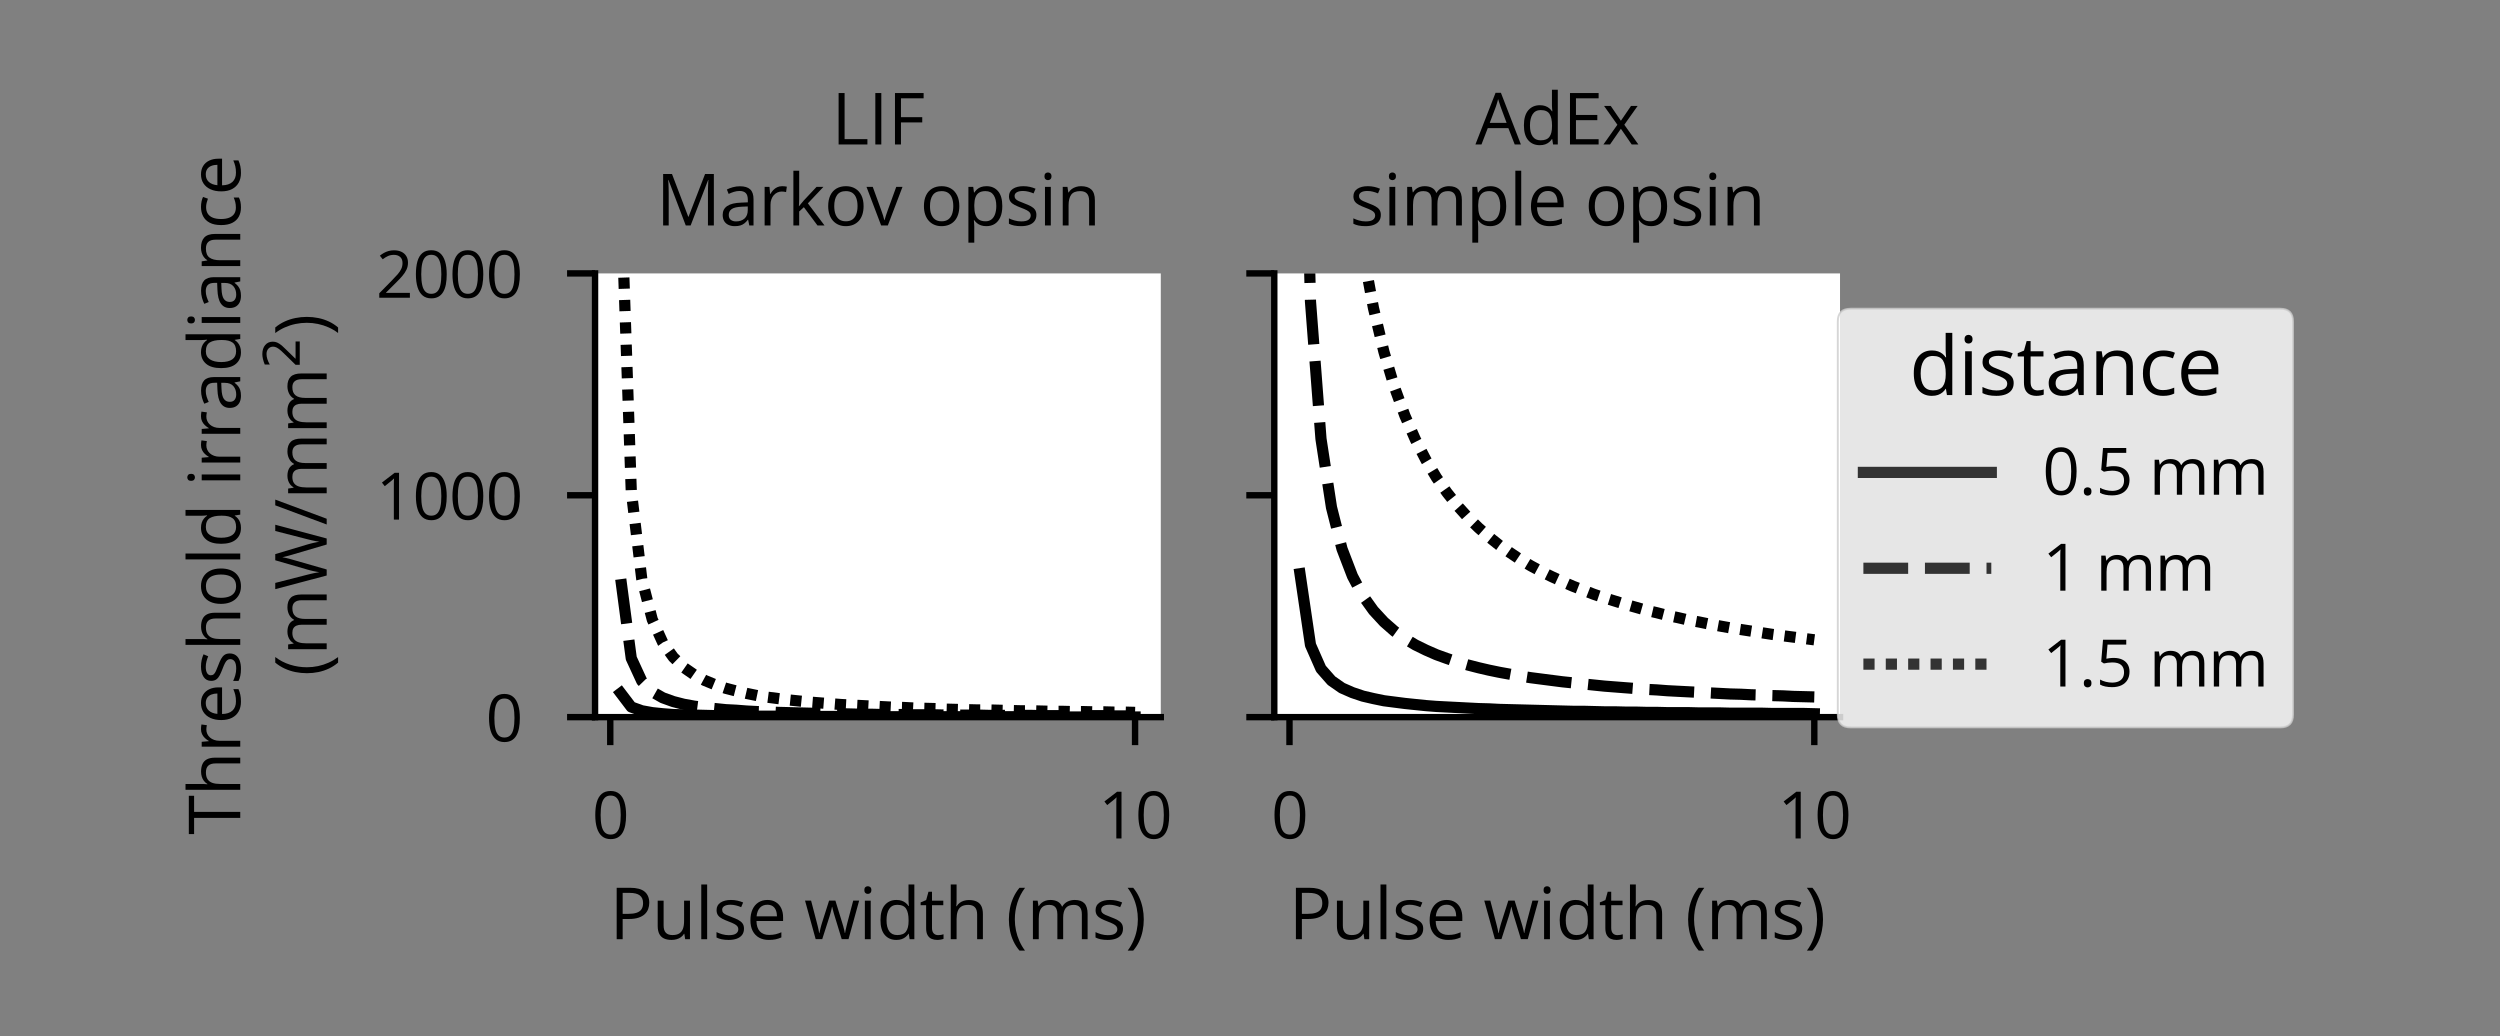<?xml version="1.0" encoding="utf-8" standalone="no"?>
<!DOCTYPE svg PUBLIC "-//W3C//DTD SVG 1.1//EN"
  "http://www.w3.org/Graphics/SVG/1.1/DTD/svg11.dtd">
<svg xmlns:xlink="http://www.w3.org/1999/xlink" width="312.705pt" height="129.6pt" viewBox="0 0 312.705 129.6" xmlns="http://www.w3.org/2000/svg" version="1.1">
 <rect x="0" y="0" width="312.705" height="129.6" fill="#808080" stroke="none"/>
 <defs>
  <style type="text/css">*{stroke-linejoin: round; stroke-linecap: butt}</style>
 </defs>
 <g id="figure_1">
  <g id="patch_1">
   <path d="M 0 129.6 
L 312.705 129.6 
L 312.705 0 
L 0 0 
L 0 129.6 
z
" style="fill: none"/>
  </g>
  <g id="axes_1">
   <g id="patch_2">
    <path d="M 74.43 89.7 
L 145.194 89.7 
L 145.194 34.2 
L 74.43 34.2 
z
" style="fill: #ffffff"/>
   </g>
   <g id="matplotlib.axis_1">
    <g id="xtick_1">
     <g id="line2d_1">
      <defs>
       <path id="m2ef1868721" d="M 0 0 
L 0 3.5 
" style="stroke: #000000; stroke-width: 0.8"/>
      </defs>
      <g>
       <use xlink:href="#m2ef1868721" x="76.333" y="89.7" style="stroke: #000000; stroke-width: 0.8"/>
      </g>
     </g>
     <g id="text_1">
      <!-- 0 -->
      <g transform="translate(74.046 104.879)scale(0.08 -0.08)">
       <defs>
        <path id="OpenSans-Regular-30" d="M 3334 2291 
Q 3334 1734 3250 1296 
Q 3166 859 2984 556 
Q 2803 253 2515 95 
Q 2228 -63 1825 -63 
Q 1316 -63 983 215 
Q 650 494 486 1020 
Q 322 1547 322 2291 
Q 322 3022 470 3548 
Q 619 4075 950 4358 
Q 1281 4641 1825 4641 
Q 2341 4641 2675 4361 
Q 3009 4081 3171 3554 
Q 3334 3028 3334 2291 
z
M 844 2291 
Q 844 1653 941 1228 
Q 1038 803 1255 592 
Q 1472 381 1825 381 
Q 2178 381 2395 590 
Q 2613 800 2711 1225 
Q 2809 1650 2809 2291 
Q 2809 2919 2712 3342 
Q 2616 3766 2400 3980 
Q 2184 4194 1825 4194 
Q 1466 4194 1250 3980 
Q 1034 3766 939 3342 
Q 844 2919 844 2291 
z
" transform="scale(0.016)"/>
       </defs>
       <use xlink:href="#OpenSans-Regular-30"/>
      </g>
     </g>
    </g>
    <g id="xtick_2">
     <g id="line2d_2">
      <g>
       <use xlink:href="#m2ef1868721" x="141.977" y="89.7" style="stroke: #000000; stroke-width: 0.8"/>
      </g>
     </g>
     <g id="text_2">
      <!-- 10 -->
      <g transform="translate(137.404 104.879)scale(0.08 -0.08)">
       <defs>
        <path id="OpenSans-Regular-31" d="M 2247 0 
L 1741 0 
L 1741 3238 
Q 1741 3422 1742 3555 
Q 1744 3688 1748 3798 
Q 1753 3909 1763 4025 
Q 1666 3925 1581 3854 
Q 1497 3784 1372 3681 
L 850 3263 
L 578 3616 
L 1816 4569 
L 2247 4569 
L 2247 0 
z
" transform="scale(0.016)"/>
       </defs>
       <use xlink:href="#OpenSans-Regular-31"/>
       <use xlink:href="#OpenSans-Regular-30" x="57.178"/>
      </g>
     </g>
    </g>
    <g id="text_3">
     <!-- Pulse width (ms) -->
     <g transform="translate(76.256 117.479)scale(0.088 -0.088)">
      <defs>
       <path id="OpenSans-Regular-50" d="M 1819 4569 
Q 2703 4569 3111 4223 
Q 3519 3878 3519 3234 
Q 3519 2944 3423 2683 
Q 3328 2422 3115 2223 
Q 2903 2025 2558 1911 
Q 2213 1797 1713 1797 
L 1156 1797 
L 1156 0 
L 625 0 
L 625 4569 
L 1819 4569 
z
M 1769 4116 
L 1156 4116 
L 1156 2253 
L 1653 2253 
Q 2091 2253 2383 2347 
Q 2675 2441 2822 2652 
Q 2969 2863 2969 3213 
Q 2969 3669 2678 3892 
Q 2388 4116 1769 4116 
z
" transform="scale(0.016)"/>
       <path id="OpenSans-Regular-75" d="M 3375 3425 
L 3375 0 
L 2950 0 
L 2875 481 
L 2847 481 
Q 2741 303 2572 181 
Q 2403 59 2192 -2 
Q 1981 -63 1744 -63 
Q 1338 -63 1063 68 
Q 788 200 648 475 
Q 509 750 509 1181 
L 509 3425 
L 1034 3425 
L 1034 1219 
Q 1034 791 1228 580 
Q 1422 369 1819 369 
Q 2200 369 2426 512 
Q 2653 656 2753 936 
Q 2853 1216 2853 1622 
L 2853 3425 
L 3375 3425 
z
" transform="scale(0.016)"/>
       <path id="OpenSans-Regular-6c" d="M 1069 0 
L 547 0 
L 547 4863 
L 1069 4863 
L 1069 0 
z
" transform="scale(0.016)"/>
       <path id="OpenSans-Regular-73" d="M 2763 938 
Q 2763 609 2598 386 
Q 2434 163 2129 50 
Q 1825 -63 1403 -63 
Q 1044 -63 781 -6 
Q 519 50 322 153 
L 322 631 
Q 531 528 822 443 
Q 1113 359 1416 359 
Q 1859 359 2059 503 
Q 2259 647 2259 894 
Q 2259 1034 2179 1142 
Q 2100 1250 1912 1351 
Q 1725 1453 1394 1575 
Q 1066 1700 827 1823 
Q 588 1947 458 2125 
Q 328 2303 328 2588 
Q 328 3022 679 3255 
Q 1031 3488 1603 3488 
Q 1913 3488 2183 3427 
Q 2453 3366 2688 3263 
L 2513 2847 
Q 2300 2938 2059 3000 
Q 1819 3063 1569 3063 
Q 1209 3063 1017 2944 
Q 825 2825 825 2619 
Q 825 2459 914 2356 
Q 1003 2253 1200 2162 
Q 1397 2072 1719 1950 
Q 2041 1831 2275 1704 
Q 2509 1578 2636 1398 
Q 2763 1219 2763 938 
z
" transform="scale(0.016)"/>
       <path id="OpenSans-Regular-65" d="M 1866 3488 
Q 2303 3488 2615 3294 
Q 2928 3100 3093 2751 
Q 3259 2403 3259 1938 
L 3259 1616 
L 894 1616 
Q 903 1013 1193 697 
Q 1484 381 2013 381 
Q 2338 381 2588 440 
Q 2838 500 3106 616 
L 3106 159 
Q 2847 44 2592 -9 
Q 2338 -63 1991 -63 
Q 1497 -63 1130 139 
Q 763 341 559 731 
Q 356 1122 356 1688 
Q 356 2241 542 2645 
Q 728 3050 1067 3269 
Q 1406 3488 1866 3488 
z
M 1859 3063 
Q 1444 3063 1197 2791 
Q 950 2519 903 2031 
L 2716 2031 
Q 2713 2338 2620 2570 
Q 2528 2803 2340 2933 
Q 2153 3063 1859 3063 
z
" transform="scale(0.016)"/>
       <path id="OpenSans-Regular-20" transform="scale(0.016)"/>
       <path id="OpenSans-Regular-77" d="M 3334 6 
L 2725 2000 
Q 2684 2128 2648 2251 
Q 2613 2375 2583 2489 
Q 2553 2603 2529 2701 
Q 2506 2800 2491 2872 
L 2469 2872 
Q 2456 2800 2434 2701 
Q 2413 2603 2383 2487 
Q 2353 2372 2318 2245 
Q 2284 2119 2241 1991 
L 1603 6 
L 1019 6 
L 75 3431 
L 613 3431 
L 1106 1541 
Q 1156 1353 1201 1170 
Q 1247 988 1280 827 
Q 1313 666 1328 547 
L 1353 547 
Q 1372 625 1395 734 
Q 1419 844 1448 967 
Q 1478 1091 1512 1214 
Q 1547 1338 1581 1447 
L 2213 3431 
L 2772 3431 
L 3381 1450 
Q 3428 1300 3473 1137 
Q 3519 975 3556 823 
Q 3594 672 3609 553 
L 3634 553 
Q 3647 659 3681 815 
Q 3716 972 3761 1159 
Q 3806 1347 3856 1541 
L 4356 3431 
L 4884 3431 
L 3938 6 
L 3334 6 
z
" transform="scale(0.016)"/>
       <path id="OpenSans-Regular-69" d="M 1066 3425 
L 1066 0 
L 547 0 
L 547 3425 
L 1066 3425 
z
M 813 4706 
Q 941 4706 1033 4623 
Q 1125 4541 1125 4366 
Q 1125 4194 1033 4109 
Q 941 4025 813 4025 
Q 678 4025 589 4109 
Q 500 4194 500 4366 
Q 500 4541 589 4623 
Q 678 4706 813 4706 
z
" transform="scale(0.016)"/>
       <path id="OpenSans-Regular-64" d="M 1766 -63 
Q 1116 -63 736 381 
Q 356 825 356 1700 
Q 356 2584 743 3036 
Q 1131 3488 1775 3488 
Q 2047 3488 2250 3416 
Q 2453 3344 2600 3223 
Q 2747 3103 2847 2950 
L 2884 2950 
Q 2872 3047 2859 3215 
Q 2847 3384 2847 3491 
L 2847 4863 
L 3366 4863 
L 3366 0 
L 2947 0 
L 2869 488 
L 2847 488 
Q 2750 334 2601 209 
Q 2453 84 2248 10 
Q 2044 -63 1766 -63 
z
M 1847 369 
Q 2397 369 2625 681 
Q 2853 994 2853 1609 
L 2853 1703 
Q 2853 2356 2636 2706 
Q 2419 3056 1847 3056 
Q 1369 3056 1131 2689 
Q 894 2322 894 1688 
Q 894 1056 1130 712 
Q 1366 369 1847 369 
z
" transform="scale(0.016)"/>
       <path id="OpenSans-Regular-74" d="M 1653 363 
Q 1781 363 1915 384 
Q 2050 406 2134 438 
L 2134 34 
Q 2044 -6 1883 -34 
Q 1722 -63 1569 -63 
Q 1297 -63 1075 32 
Q 853 128 720 356 
Q 588 584 588 988 
L 588 3019 
L 100 3019 
L 100 3272 
L 591 3475 
L 797 4219 
L 1109 4219 
L 1109 3425 
L 2113 3425 
L 2113 3019 
L 1109 3019 
L 1109 1003 
Q 1109 681 1257 522 
Q 1406 363 1653 363 
z
" transform="scale(0.016)"/>
       <path id="OpenSans-Regular-68" d="M 1066 4863 
L 1066 3409 
Q 1066 3284 1059 3157 
Q 1053 3031 1038 2925 
L 1072 2925 
Q 1178 3106 1342 3229 
Q 1506 3353 1715 3417 
Q 1925 3481 2159 3481 
Q 2572 3481 2848 3350 
Q 3125 3219 3264 2944 
Q 3403 2669 3403 2231 
L 3403 0 
L 2891 0 
L 2891 2197 
Q 2891 2625 2695 2837 
Q 2500 3050 2097 3050 
Q 1716 3050 1489 2904 
Q 1263 2759 1164 2478 
Q 1066 2197 1066 1791 
L 1066 0 
L 547 0 
L 547 4863 
L 1066 4863 
z
" transform="scale(0.016)"/>
       <path id="OpenSans-Regular-28" d="M 256 1753 
Q 256 2281 357 2781 
Q 459 3281 668 3734 
Q 878 4188 1197 4569 
L 1694 4569 
Q 1241 3975 1012 3250 
Q 784 2525 784 1759 
Q 784 1259 886 773 
Q 988 288 1189 -162 
Q 1391 -613 1688 -1013 
L 1197 -1013 
Q 878 -638 668 -195 
Q 459 247 357 740 
Q 256 1234 256 1753 
z
" transform="scale(0.016)"/>
       <path id="OpenSans-Regular-6d" d="M 4266 3488 
Q 4831 3488 5118 3192 
Q 5406 2897 5406 2244 
L 5406 0 
L 4894 0 
L 4894 2219 
Q 4894 2634 4714 2842 
Q 4534 3050 4181 3050 
Q 3684 3050 3459 2762 
Q 3234 2475 3234 1916 
L 3234 0 
L 2719 0 
L 2719 2219 
Q 2719 2497 2639 2681 
Q 2559 2866 2401 2958 
Q 2244 3050 2003 3050 
Q 1663 3050 1456 2909 
Q 1250 2769 1158 2492 
Q 1066 2216 1066 1813 
L 1066 0 
L 547 0 
L 547 3425 
L 966 3425 
L 1044 2941 
L 1072 2941 
Q 1175 3119 1331 3241 
Q 1488 3363 1681 3425 
Q 1875 3488 2094 3488 
Q 2484 3488 2748 3342 
Q 3013 3197 3131 2900 
L 3159 2900 
Q 3328 3197 3622 3342 
Q 3916 3488 4266 3488 
z
" transform="scale(0.016)"/>
       <path id="OpenSans-Regular-29" d="M 1631 1759 
Q 1631 1238 1529 742 
Q 1428 247 1220 -197 
Q 1013 -641 691 -1013 
L 200 -1013 
Q 500 -616 701 -162 
Q 903 291 1004 777 
Q 1106 1263 1106 1763 
Q 1106 2272 1003 2765 
Q 900 3259 698 3715 
Q 497 4172 194 4569 
L 691 4569 
Q 1013 4184 1220 3732 
Q 1428 3281 1529 2782 
Q 1631 2284 1631 1759 
z
" transform="scale(0.016)"/>
      </defs>
      <use xlink:href="#OpenSans-Regular-50"/>
      <use xlink:href="#OpenSans-Regular-75" x="60.156"/>
      <use xlink:href="#OpenSans-Regular-6c" x="121.484"/>
      <use xlink:href="#OpenSans-Regular-73" x="146.729"/>
      <use xlink:href="#OpenSans-Regular-65" x="194.385"/>
      <use xlink:href="#OpenSans-Regular-20" x="250.537"/>
      <use xlink:href="#OpenSans-Regular-77" x="276.514"/>
      <use xlink:href="#OpenSans-Regular-69" x="354.004"/>
      <use xlink:href="#OpenSans-Regular-64" x="379.248"/>
      <use xlink:href="#OpenSans-Regular-74" x="440.43"/>
      <use xlink:href="#OpenSans-Regular-68" x="476.074"/>
      <use xlink:href="#OpenSans-Regular-20" x="537.402"/>
      <use xlink:href="#OpenSans-Regular-28" x="563.379"/>
      <use xlink:href="#OpenSans-Regular-6d" x="592.871"/>
      <use xlink:href="#OpenSans-Regular-73" x="685.449"/>
      <use xlink:href="#OpenSans-Regular-29" x="733.105"/>
     </g>
    </g>
   </g>
   <g id="matplotlib.axis_2">
    <g id="ytick_1">
     <g id="line2d_3">
      <defs>
       <path id="mef6c2c2e33" d="M 0 0 
L -3.5 0 
" style="stroke: #000000; stroke-width: 0.8"/>
      </defs>
      <g>
       <use xlink:href="#mef6c2c2e33" x="74.43" y="89.7" style="stroke: #000000; stroke-width: 0.8"/>
      </g>
     </g>
     <g id="text_4">
      <!-- 0 -->
      <g transform="translate(60.756 92.739)scale(0.08 -0.08)">
       <use xlink:href="#OpenSans-Regular-30"/>
      </g>
     </g>
    </g>
    <g id="ytick_2">
     <g id="line2d_4">
      <g>
       <use xlink:href="#mef6c2c2e33" x="74.43" y="61.95" style="stroke: #000000; stroke-width: 0.8"/>
      </g>
     </g>
     <g id="text_5">
      <!-- 1000 -->
      <g transform="translate(47.035 64.989)scale(0.08 -0.08)">
       <use xlink:href="#OpenSans-Regular-31"/>
       <use xlink:href="#OpenSans-Regular-30" x="57.178"/>
       <use xlink:href="#OpenSans-Regular-30" x="114.355"/>
       <use xlink:href="#OpenSans-Regular-30" x="171.533"/>
      </g>
     </g>
    </g>
    <g id="ytick_3">
     <g id="line2d_5">
      <g>
       <use xlink:href="#mef6c2c2e33" x="74.43" y="34.2" style="stroke: #000000; stroke-width: 0.8"/>
      </g>
     </g>
     <g id="text_6">
      <!-- 2000 -->
      <g transform="translate(47.035 37.239)scale(0.08 -0.08)">
       <defs>
        <path id="OpenSans-Regular-32" d="M 3309 0 
L 316 0 
L 316 434 
L 1538 1675 
Q 1878 2019 2111 2287 
Q 2344 2556 2466 2817 
Q 2588 3078 2588 3391 
Q 2588 3778 2358 3983 
Q 2128 4188 1753 4188 
Q 1425 4188 1172 4075 
Q 919 3963 653 3756 
L 375 4106 
Q 556 4259 770 4378 
Q 984 4497 1229 4565 
Q 1475 4634 1753 4634 
Q 2175 4634 2481 4487 
Q 2788 4341 2955 4069 
Q 3122 3797 3122 3422 
Q 3122 3059 2978 2748 
Q 2834 2438 2575 2133 
Q 2316 1828 1969 1488 
L 975 497 
L 975 475 
L 3309 475 
L 3309 0 
z
" transform="scale(0.016)"/>
       </defs>
       <use xlink:href="#OpenSans-Regular-32"/>
       <use xlink:href="#OpenSans-Regular-30" x="57.178"/>
       <use xlink:href="#OpenSans-Regular-30" x="114.355"/>
       <use xlink:href="#OpenSans-Regular-30" x="171.533"/>
      </g>
     </g>
    </g>
    <g id="text_7">
     <!-- Threshold irradiance -->
     <g transform="translate(30.051 104.408)rotate(-90)scale(0.088 -0.088)">
      <defs>
       <path id="OpenSans-Regular-54" d="M 2028 0 
L 1494 0 
L 1494 4100 
L 56 4100 
L 56 4569 
L 3459 4569 
L 3459 4100 
L 2028 4100 
L 2028 0 
z
" transform="scale(0.016)"/>
       <path id="OpenSans-Regular-72" d="M 2103 3488 
Q 2206 3488 2318 3477 
Q 2431 3466 2519 3447 
L 2453 2966 
Q 2369 2988 2266 3000 
Q 2163 3013 2072 3013 
Q 1866 3013 1683 2930 
Q 1500 2847 1362 2692 
Q 1225 2538 1147 2320 
Q 1069 2103 1069 1838 
L 1069 0 
L 547 0 
L 547 3425 
L 978 3425 
L 1034 2794 
L 1056 2794 
Q 1163 2984 1313 3142 
Q 1463 3300 1661 3394 
Q 1859 3488 2103 3488 
z
" transform="scale(0.016)"/>
       <path id="OpenSans-Regular-6f" d="M 3500 1719 
Q 3500 1297 3390 965 
Q 3281 634 3075 406 
Q 2869 178 2576 57 
Q 2284 -63 1916 -63 
Q 1572 -63 1286 57 
Q 1000 178 792 406 
Q 584 634 470 965 
Q 356 1297 356 1719 
Q 356 2281 547 2676 
Q 738 3072 1092 3280 
Q 1447 3488 1938 3488 
Q 2406 3488 2757 3278 
Q 3109 3069 3304 2673 
Q 3500 2278 3500 1719 
z
M 894 1719 
Q 894 1306 1003 1003 
Q 1113 700 1341 534 
Q 1569 369 1928 369 
Q 2284 369 2514 534 
Q 2744 700 2853 1003 
Q 2963 1306 2963 1719 
Q 2963 2128 2853 2426 
Q 2744 2725 2516 2887 
Q 2288 3050 1925 3050 
Q 1391 3050 1142 2697 
Q 894 2344 894 1719 
z
" transform="scale(0.016)"/>
       <path id="OpenSans-Regular-61" d="M 1828 3481 
Q 2441 3481 2737 3206 
Q 3034 2931 3034 2328 
L 3034 0 
L 2656 0 
L 2556 506 
L 2531 506 
Q 2388 319 2231 192 
Q 2075 66 1870 1 
Q 1666 -63 1369 -63 
Q 1056 -63 814 46 
Q 572 156 433 378 
Q 294 600 294 941 
Q 294 1453 700 1728 
Q 1106 2003 1938 2028 
L 2528 2053 
L 2528 2263 
Q 2528 2706 2337 2884 
Q 2147 3063 1800 3063 
Q 1531 3063 1287 2984 
Q 1044 2906 825 2800 
L 666 3194 
Q 897 3313 1197 3397 
Q 1497 3481 1828 3481 
z
M 2522 1688 
L 2000 1666 
Q 1359 1641 1096 1456 
Q 834 1272 834 934 
Q 834 641 1012 500 
Q 1191 359 1484 359 
Q 1941 359 2231 612 
Q 2522 866 2522 1372 
L 2522 1688 
z
" transform="scale(0.016)"/>
       <path id="OpenSans-Regular-6e" d="M 2169 3488 
Q 2778 3488 3090 3189 
Q 3403 2891 3403 2231 
L 3403 0 
L 2891 0 
L 2891 2197 
Q 2891 2625 2695 2837 
Q 2500 3050 2097 3050 
Q 1528 3050 1297 2728 
Q 1066 2406 1066 1794 
L 1066 0 
L 547 0 
L 547 3425 
L 966 3425 
L 1044 2931 
L 1072 2931 
Q 1181 3113 1350 3236 
Q 1519 3359 1728 3423 
Q 1938 3488 2169 3488 
z
" transform="scale(0.016)"/>
       <path id="OpenSans-Regular-63" d="M 1919 -63 
Q 1456 -63 1103 128 
Q 750 319 553 709 
Q 356 1100 356 1694 
Q 356 2316 564 2711 
Q 772 3106 1137 3297 
Q 1503 3488 1969 3488 
Q 2225 3488 2464 3436 
Q 2703 3384 2856 3306 
L 2700 2872 
Q 2544 2934 2339 2984 
Q 2134 3034 1956 3034 
Q 1600 3034 1364 2881 
Q 1128 2728 1011 2431 
Q 894 2134 894 1700 
Q 894 1284 1008 990 
Q 1122 697 1348 542 
Q 1575 388 1916 388 
Q 2188 388 2406 445 
Q 2625 503 2803 581 
L 2803 119 
Q 2631 31 2420 -16 
Q 2209 -63 1919 -63 
z
" transform="scale(0.016)"/>
      </defs>
      <use xlink:href="#OpenSans-Regular-54"/>
      <use xlink:href="#OpenSans-Regular-68" x="55.078"/>
      <use xlink:href="#OpenSans-Regular-72" x="116.406"/>
      <use xlink:href="#OpenSans-Regular-65" x="157.275"/>
      <use xlink:href="#OpenSans-Regular-73" x="213.428"/>
      <use xlink:href="#OpenSans-Regular-68" x="261.084"/>
      <use xlink:href="#OpenSans-Regular-6f" x="322.412"/>
      <use xlink:href="#OpenSans-Regular-6c" x="382.568"/>
      <use xlink:href="#OpenSans-Regular-64" x="407.812"/>
      <use xlink:href="#OpenSans-Regular-20" x="468.994"/>
      <use xlink:href="#OpenSans-Regular-69" x="494.971"/>
      <use xlink:href="#OpenSans-Regular-72" x="520.215"/>
      <use xlink:href="#OpenSans-Regular-72" x="561.084"/>
      <use xlink:href="#OpenSans-Regular-61" x="601.953"/>
      <use xlink:href="#OpenSans-Regular-64" x="657.52"/>
      <use xlink:href="#OpenSans-Regular-69" x="718.701"/>
      <use xlink:href="#OpenSans-Regular-61" x="743.945"/>
      <use xlink:href="#OpenSans-Regular-6e" x="799.512"/>
      <use xlink:href="#OpenSans-Regular-63" x="860.84"/>
      <use xlink:href="#OpenSans-Regular-65" x="908.74"/>
     </g>
     <!-- (mW/mm$^2$) -->
     <g transform="translate(40.93 84.566)rotate(-90)scale(0.088 -0.088)">
      <defs>
       <path id="OpenSans-Regular-57" d="M 5816 4569 
L 4594 0 
L 4059 0 
L 3153 3075 
Q 3113 3206 3077 3339 
Q 3041 3472 3009 3592 
Q 2978 3713 2958 3805 
Q 2938 3897 2928 3944 
Q 2922 3897 2905 3806 
Q 2888 3716 2861 3597 
Q 2834 3478 2798 3343 
Q 2763 3209 2722 3072 
L 1841 0 
L 1306 0 
L 94 4569 
L 647 4569 
L 1381 1703 
Q 1419 1559 1451 1420 
Q 1484 1281 1511 1150 
Q 1538 1019 1559 894 
Q 1581 769 1600 650 
Q 1616 772 1641 905 
Q 1666 1038 1695 1175 
Q 1725 1313 1761 1453 
Q 1797 1594 1838 1734 
L 2659 4569 
L 3206 4569 
L 4063 1713 
Q 4106 1566 4143 1422 
Q 4181 1278 4211 1142 
Q 4241 1006 4264 882 
Q 4288 759 4306 650 
Q 4328 803 4359 972 
Q 4391 1141 4433 1325 
Q 4475 1509 4525 1706 
L 5259 4569 
L 5816 4569 
z
" transform="scale(0.016)"/>
       <path id="OpenSans-Regular-2f" d="M 2278 4569 
L 578 0 
L 66 0 
L 1769 4569 
L 2278 4569 
z
" transform="scale(0.016)"/>
       <path id="DejaVuSans-32" d="M 1228 531 
L 3431 531 
L 3431 0 
L 469 0 
L 469 531 
Q 828 903 1448 1529 
Q 2069 2156 2228 2338 
Q 2531 2678 2651 2914 
Q 2772 3150 2772 3378 
Q 2772 3750 2511 3984 
Q 2250 4219 1831 4219 
Q 1534 4219 1204 4116 
Q 875 4013 500 3803 
L 500 4441 
Q 881 4594 1212 4672 
Q 1544 4750 1819 4750 
Q 2544 4750 2975 4387 
Q 3406 4025 3406 3419 
Q 3406 3131 3298 2873 
Q 3191 2616 2906 2266 
Q 2828 2175 2409 1742 
Q 1991 1309 1228 531 
z
" transform="scale(0.016)"/>
      </defs>
      <use xlink:href="#OpenSans-Regular-28" transform="translate(0 0.766)"/>
      <use xlink:href="#OpenSans-Regular-6d" transform="translate(29.492 0.766)"/>
      <use xlink:href="#OpenSans-Regular-57" transform="translate(122.07 0.766)"/>
      <use xlink:href="#OpenSans-Regular-2f" transform="translate(214.404 0.766)"/>
      <use xlink:href="#OpenSans-Regular-6d" transform="translate(251.074 0.766)"/>
      <use xlink:href="#OpenSans-Regular-6d" transform="translate(343.652 0.766)"/>
      <use xlink:href="#DejaVuSans-32" transform="translate(437.188 39.047)scale(0.7)"/>
      <use xlink:href="#OpenSans-Regular-29" transform="translate(484.458 0.766)"/>
     </g>
    </g>
   </g>
   <g id="line2d_6">
    <path d="M 77.646 86.702 
L 78.959 88.43 
L 80.272 88.904 
L 81.585 89.141 
L 82.898 89.277 
L 84.211 89.378 
L 85.523 89.412 
L 86.836 89.446 
L 88.149 89.48 
L 89.462 89.514 
L 90.775 89.548 
L 92.088 89.548 
L 93.401 89.581 
L 94.714 89.581 
L 96.027 89.581 
L 97.339 89.581 
L 98.652 89.615 
L 99.965 89.615 
L 101.278 89.615 
L 102.591 89.615 
L 103.904 89.615 
L 105.217 89.615 
L 106.53 89.649 
L 107.842 89.649 
L 109.155 89.649 
L 110.468 89.649 
L 111.781 89.649 
L 113.094 89.649 
L 114.407 89.649 
L 115.72 89.649 
L 117.033 89.649 
L 118.346 89.649 
L 119.658 89.649 
L 120.971 89.649 
L 122.284 89.649 
L 123.597 89.649 
L 124.91 89.649 
L 126.223 89.649 
L 127.536 89.649 
L 128.849 89.649 
L 130.162 89.649 
L 131.474 89.683 
L 132.787 89.683 
L 134.1 89.683 
L 135.413 89.683 
L 136.726 89.683 
L 138.039 89.683 
L 139.352 89.683 
L 140.665 89.683 
L 141.977 89.683 
" clip-path="url(#p2c5acfd096)" style="fill: none; stroke: #000000; stroke-width: 1.4; stroke-linecap: square"/>
   </g>
   <g id="line2d_7">
    <path d="M 77.646 72.441 
L 78.959 82.332 
L 80.272 85.178 
L 81.585 86.533 
L 82.898 87.278 
L 84.211 87.752 
L 85.523 88.091 
L 86.836 88.328 
L 88.149 88.497 
L 89.462 88.633 
L 90.775 88.768 
L 92.088 88.836 
L 93.401 88.938 
L 94.714 89.006 
L 96.027 89.039 
L 97.339 89.107 
L 98.652 89.141 
L 99.965 89.175 
L 101.278 89.209 
L 102.591 89.243 
L 103.904 89.277 
L 105.217 89.277 
L 106.53 89.31 
L 107.842 89.344 
L 109.155 89.344 
L 110.468 89.378 
L 111.781 89.378 
L 113.094 89.378 
L 114.407 89.412 
L 115.72 89.412 
L 117.033 89.412 
L 118.346 89.446 
L 119.658 89.446 
L 120.971 89.446 
L 122.284 89.446 
L 123.597 89.48 
L 124.91 89.48 
L 126.223 89.48 
L 127.536 89.48 
L 128.849 89.48 
L 130.162 89.514 
L 131.474 89.514 
L 132.787 89.514 
L 134.1 89.514 
L 135.413 89.514 
L 136.726 89.514 
L 138.039 89.514 
L 139.352 89.548 
L 140.665 89.548 
L 141.977 89.548 
" clip-path="url(#p2c5acfd096)" style="fill: none; stroke-dasharray: 5.6,2.1; stroke-dashoffset: 0; stroke: #000000; stroke-width: 1.4"/>
   </g>
   <g id="line2d_8">
    <path d="M 77.646 23.526 
L 78.959 61.398 
L 80.272 72.407 
L 81.585 77.488 
L 82.898 80.368 
L 84.211 82.197 
L 85.523 83.484 
L 86.836 84.399 
L 88.149 85.11 
L 89.462 85.652 
L 90.775 86.092 
L 92.088 86.431 
L 93.401 86.736 
L 94.714 87.007 
L 96.027 87.21 
L 97.339 87.38 
L 98.652 87.549 
L 99.965 87.684 
L 101.278 87.82 
L 102.591 87.922 
L 103.904 88.023 
L 105.217 88.125 
L 106.53 88.193 
L 107.842 88.26 
L 109.155 88.328 
L 110.468 88.396 
L 111.781 88.464 
L 113.094 88.497 
L 114.407 88.565 
L 115.72 88.599 
L 117.033 88.633 
L 118.346 88.701 
L 119.658 88.735 
L 120.971 88.768 
L 122.284 88.802 
L 123.597 88.802 
L 124.91 88.836 
L 126.223 88.87 
L 127.536 88.904 
L 128.849 88.904 
L 130.162 88.938 
L 131.474 88.972 
L 132.787 88.972 
L 134.1 89.006 
L 135.413 89.006 
L 136.726 89.039 
L 138.039 89.039 
L 139.352 89.073 
L 140.665 89.073 
L 141.977 89.107 
" clip-path="url(#p2c5acfd096)" style="fill: none; stroke-dasharray: 1.4,1.4; stroke-dashoffset: 0; stroke: #000000; stroke-width: 1.4"/>
   </g>
   <g id="line2d_9"/>
   <g id="line2d_10"/>
   <g id="line2d_11"/>
   <g id="line2d_12"/>
   <g id="line2d_13"/>
   <g id="patch_3">
    <path d="M 74.43 89.7 
L 74.43 34.2 
" style="fill: none; stroke: #000000; stroke-width: 0.8; stroke-linejoin: miter; stroke-linecap: square"/>
   </g>
   <g id="patch_4">
    <path d="M 74.43 89.7 
L 145.194 89.7 
" style="fill: none; stroke: #000000; stroke-width: 0.8; stroke-linejoin: miter; stroke-linecap: square"/>
   </g>
   <g id="text_8">
    <!-- LIF -->
    <g transform="translate(104.015 18.071)scale(0.088 -0.088)">
     <defs>
      <path id="OpenSans-Regular-4c" d="M 625 0 
L 625 4569 
L 1156 4569 
L 1156 475 
L 3184 475 
L 3184 0 
L 625 0 
z
" transform="scale(0.016)"/>
      <path id="OpenSans-Regular-49" d="M 625 0 
L 625 4569 
L 1156 4569 
L 1156 0 
L 625 0 
z
" transform="scale(0.016)"/>
      <path id="OpenSans-Regular-46" d="M 1156 0 
L 625 0 
L 625 4569 
L 3169 4569 
L 3169 4100 
L 1156 4100 
L 1156 2425 
L 3047 2425 
L 3047 1959 
L 1156 1959 
L 1156 0 
z
" transform="scale(0.016)"/>
     </defs>
     <use xlink:href="#OpenSans-Regular-4c"/>
     <use xlink:href="#OpenSans-Regular-49" x="52.197"/>
     <use xlink:href="#OpenSans-Regular-46" x="80.127"/>
    </g>
    <!-- Markov opsin -->
    <g transform="translate(82.066 28.2)scale(0.088 -0.088)">
     <defs>
      <path id="OpenSans-Regular-4d" d="M 2634 0 
L 1100 4044 
L 1075 4044 
Q 1088 3916 1097 3731 
Q 1106 3547 1112 3330 
Q 1119 3113 1119 2888 
L 1119 0 
L 625 0 
L 625 4569 
L 1413 4569 
L 2859 769 
L 2881 769 
L 4350 4569 
L 5131 4569 
L 5131 0 
L 4606 0 
L 4606 2925 
Q 4606 3128 4612 3333 
Q 4619 3538 4628 3720 
Q 4638 3903 4647 4038 
L 4622 4038 
L 3069 0 
L 2634 0 
z
" transform="scale(0.016)"/>
      <path id="OpenSans-Regular-6b" d="M 1063 4863 
L 1063 2338 
Q 1063 2213 1053 2033 
Q 1044 1853 1038 1716 
L 1059 1716 
Q 1125 1797 1251 1956 
Q 1378 2116 1466 2213 
L 2603 3425 
L 3213 3425 
L 1834 1963 
L 3313 0 
L 2688 0 
L 1478 1622 
L 1063 1241 
L 1063 0 
L 547 0 
L 547 4863 
L 1063 4863 
z
" transform="scale(0.016)"/>
      <path id="OpenSans-Regular-76" d="M 1300 0 
L 0 3425 
L 556 3425 
L 1309 1353 
Q 1388 1141 1469 884 
Q 1550 628 1581 472 
L 1603 472 
Q 1641 628 1728 886 
Q 1816 1144 1888 1353 
L 2641 3425 
L 3197 3425 
L 1894 0 
L 1300 0 
z
" transform="scale(0.016)"/>
      <path id="OpenSans-Regular-70" d="M 2156 3488 
Q 2797 3488 3178 3047 
Q 3559 2606 3559 1722 
Q 3559 1138 3384 741 
Q 3209 344 2892 140 
Q 2575 -63 2144 -63 
Q 1872 -63 1665 9 
Q 1459 81 1312 203 
Q 1166 325 1069 469 
L 1031 469 
Q 1041 347 1055 175 
Q 1069 3 1069 -125 
L 1069 -1531 
L 547 -1531 
L 547 3425 
L 975 3425 
L 1044 2919 
L 1069 2919 
Q 1169 3075 1312 3204 
Q 1456 3334 1664 3411 
Q 1872 3488 2156 3488 
z
M 2066 3050 
Q 1709 3050 1492 2912 
Q 1275 2775 1175 2501 
Q 1075 2228 1069 1816 
L 1069 1716 
Q 1069 1281 1164 981 
Q 1259 681 1479 525 
Q 1700 369 2072 369 
Q 2391 369 2603 541 
Q 2816 713 2920 1020 
Q 3025 1328 3025 1728 
Q 3025 2334 2789 2692 
Q 2553 3050 2066 3050 
z
" transform="scale(0.016)"/>
     </defs>
     <use xlink:href="#OpenSans-Regular-4d"/>
     <use xlink:href="#OpenSans-Regular-61" x="89.941"/>
     <use xlink:href="#OpenSans-Regular-72" x="145.508"/>
     <use xlink:href="#OpenSans-Regular-6b" x="186.377"/>
     <use xlink:href="#OpenSans-Regular-6f" x="238.916"/>
     <use xlink:href="#OpenSans-Regular-76" x="299.072"/>
     <use xlink:href="#OpenSans-Regular-20" x="349.023"/>
     <use xlink:href="#OpenSans-Regular-6f" x="375"/>
     <use xlink:href="#OpenSans-Regular-70" x="435.156"/>
     <use xlink:href="#OpenSans-Regular-73" x="496.338"/>
     <use xlink:href="#OpenSans-Regular-69" x="543.994"/>
     <use xlink:href="#OpenSans-Regular-6e" x="569.238"/>
    </g>
   </g>
  </g>
  <g id="axes_2">
   <g id="patch_5">
    <path d="M 159.389 89.7 
L 230.153 89.7 
L 230.153 34.2 
L 159.389 34.2 
z
" style="fill: #ffffff"/>
   </g>
   <g id="matplotlib.axis_3">
    <g id="xtick_3">
     <g id="line2d_14">
      <g>
       <use xlink:href="#m2ef1868721" x="161.292" y="89.7" style="stroke: #000000; stroke-width: 0.8"/>
      </g>
     </g>
     <g id="text_9">
      <!-- 0 -->
      <g transform="translate(159.005 104.879)scale(0.08 -0.08)">
       <use xlink:href="#OpenSans-Regular-30"/>
      </g>
     </g>
    </g>
    <g id="xtick_4">
     <g id="line2d_15">
      <g>
       <use xlink:href="#m2ef1868721" x="226.936" y="89.7" style="stroke: #000000; stroke-width: 0.8"/>
      </g>
     </g>
     <g id="text_10">
      <!-- 10 -->
      <g transform="translate(222.363 104.879)scale(0.08 -0.08)">
       <use xlink:href="#OpenSans-Regular-31"/>
       <use xlink:href="#OpenSans-Regular-30" x="57.178"/>
      </g>
     </g>
    </g>
    <g id="text_11">
     <!-- Pulse width (ms) -->
     <g transform="translate(161.215 117.479)scale(0.088 -0.088)">
      <use xlink:href="#OpenSans-Regular-50"/>
      <use xlink:href="#OpenSans-Regular-75" x="60.156"/>
      <use xlink:href="#OpenSans-Regular-6c" x="121.484"/>
      <use xlink:href="#OpenSans-Regular-73" x="146.729"/>
      <use xlink:href="#OpenSans-Regular-65" x="194.385"/>
      <use xlink:href="#OpenSans-Regular-20" x="250.537"/>
      <use xlink:href="#OpenSans-Regular-77" x="276.514"/>
      <use xlink:href="#OpenSans-Regular-69" x="354.004"/>
      <use xlink:href="#OpenSans-Regular-64" x="379.248"/>
      <use xlink:href="#OpenSans-Regular-74" x="440.43"/>
      <use xlink:href="#OpenSans-Regular-68" x="476.074"/>
      <use xlink:href="#OpenSans-Regular-20" x="537.402"/>
      <use xlink:href="#OpenSans-Regular-28" x="563.379"/>
      <use xlink:href="#OpenSans-Regular-6d" x="592.871"/>
      <use xlink:href="#OpenSans-Regular-73" x="685.449"/>
      <use xlink:href="#OpenSans-Regular-29" x="733.105"/>
     </g>
    </g>
   </g>
   <g id="matplotlib.axis_4">
    <g id="ytick_4">
     <g id="line2d_16">
      <g>
       <use xlink:href="#mef6c2c2e33" x="159.389" y="89.7" style="stroke: #000000; stroke-width: 0.8"/>
      </g>
     </g>
    </g>
    <g id="ytick_5">
     <g id="line2d_17">
      <g>
       <use xlink:href="#mef6c2c2e33" x="159.389" y="61.95" style="stroke: #000000; stroke-width: 0.8"/>
      </g>
     </g>
    </g>
    <g id="ytick_6">
     <g id="line2d_18">
      <g>
       <use xlink:href="#mef6c2c2e33" x="159.389" y="34.2" style="stroke: #000000; stroke-width: 0.8"/>
      </g>
     </g>
    </g>
   </g>
   <g id="line2d_19">
    <path d="M 162.605 71.763 
L 163.918 80.672 
L 165.231 83.653 
L 166.544 85.144 
L 167.857 86.058 
L 169.17 86.634 
L 170.482 87.075 
L 171.795 87.38 
L 173.108 87.651 
L 174.421 87.82 
L 175.734 87.989 
L 177.047 88.125 
L 178.36 88.26 
L 179.673 88.362 
L 180.985 88.43 
L 182.298 88.497 
L 183.611 88.565 
L 184.924 88.633 
L 186.237 88.667 
L 187.55 88.735 
L 188.863 88.768 
L 190.176 88.802 
L 191.489 88.836 
L 192.801 88.87 
L 194.114 88.904 
L 195.427 88.938 
L 196.74 88.972 
L 198.053 88.972 
L 199.366 89.006 
L 200.679 89.039 
L 201.992 89.039 
L 203.305 89.073 
L 204.617 89.073 
L 205.93 89.107 
L 207.243 89.107 
L 208.556 89.141 
L 209.869 89.141 
L 211.182 89.141 
L 212.495 89.175 
L 213.808 89.175 
L 215.12 89.175 
L 216.433 89.209 
L 217.746 89.209 
L 219.059 89.209 
L 220.372 89.209 
L 221.685 89.243 
L 222.998 89.243 
L 224.311 89.243 
L 225.624 89.243 
L 226.936 89.277 
" clip-path="url(#pc05019614d)" style="fill: none; stroke: #000000; stroke-width: 1.4; stroke-linecap: square"/>
   </g>
   <g id="line2d_20">
    <path d="M 162.931 -1 
L 163.918 37.72 
L 165.231 54.894 
L 166.544 63.464 
L 167.857 68.647 
L 169.17 72.068 
L 170.482 74.541 
L 171.795 76.37 
L 173.108 77.793 
L 174.421 78.945 
L 175.734 79.893 
L 177.047 80.672 
L 178.36 81.316 
L 179.673 81.892 
L 180.985 82.366 
L 182.298 82.807 
L 183.611 83.179 
L 184.924 83.518 
L 186.237 83.823 
L 187.55 84.094 
L 188.863 84.331 
L 190.176 84.568 
L 191.489 84.771 
L 192.801 84.941 
L 194.114 85.11 
L 195.427 85.279 
L 196.74 85.415 
L 198.053 85.55 
L 199.366 85.686 
L 200.679 85.821 
L 201.992 85.923 
L 203.305 86.025 
L 204.617 86.126 
L 205.93 86.228 
L 207.243 86.296 
L 208.556 86.397 
L 209.869 86.465 
L 211.182 86.533 
L 212.495 86.6 
L 213.808 86.668 
L 215.12 86.736 
L 216.433 86.804 
L 217.746 86.838 
L 219.059 86.905 
L 220.372 86.939 
L 221.685 87.007 
L 222.998 87.041 
L 224.311 87.109 
L 225.624 87.142 
L 226.936 87.176 
" clip-path="url(#pc05019614d)" style="fill: none; stroke-dasharray: 5.6,2.1; stroke-dashoffset: 0; stroke: #000000; stroke-width: 1.4"/>
   </g>
   <g id="line2d_21">
    <path d="M 167.202 -1 
L 167.857 8.858 
L 169.17 22.036 
L 170.482 31.453 
L 171.795 38.533 
L 173.108 44.02 
L 174.421 48.424 
L 175.734 52.015 
L 177.047 54.996 
L 178.36 57.536 
L 179.673 59.738 
L 180.985 61.601 
L 182.298 63.261 
L 183.611 64.718 
L 184.924 66.005 
L 186.237 67.157 
L 187.55 68.207 
L 188.863 69.121 
L 190.176 70.002 
L 191.489 70.781 
L 192.801 71.492 
L 194.114 72.136 
L 195.427 72.746 
L 196.74 73.322 
L 198.053 73.83 
L 199.366 74.338 
L 200.679 74.778 
L 201.992 75.185 
L 203.305 75.591 
L 204.617 75.964 
L 205.93 76.337 
L 207.243 76.641 
L 208.556 76.98 
L 209.869 77.251 
L 211.182 77.556 
L 212.495 77.793 
L 213.808 78.064 
L 215.12 78.301 
L 216.433 78.538 
L 217.746 78.742 
L 219.059 78.945 
L 220.372 79.148 
L 221.685 79.351 
L 222.998 79.521 
L 224.311 79.69 
L 225.624 79.859 
L 226.936 80.029 
" clip-path="url(#pc05019614d)" style="fill: none; stroke-dasharray: 1.4,1.4; stroke-dashoffset: 0; stroke: #000000; stroke-width: 1.4"/>
   </g>
   <g id="patch_6">
    <path d="M 159.389 89.7 
L 159.389 34.2 
" style="fill: none; stroke: #000000; stroke-width: 0.8; stroke-linejoin: miter; stroke-linecap: square"/>
   </g>
   <g id="patch_7">
    <path d="M 159.389 89.7 
L 230.153 89.7 
" style="fill: none; stroke: #000000; stroke-width: 0.8; stroke-linejoin: miter; stroke-linecap: square"/>
   </g>
   <g id="text_12">
    <!-- AdEx -->
    <g transform="translate(184.548 18.071)scale(0.088 -0.088)">
     <defs>
      <path id="OpenSans-Regular-41" d="M 3491 0 
L 2928 1450 
L 1097 1450 
L 538 0 
L 0 0 
L 1788 4588 
L 2266 4588 
L 4041 0 
L 3491 0 
z
M 2769 1922 
L 2234 3363 
Q 2216 3419 2173 3547 
Q 2131 3675 2087 3812 
Q 2044 3950 2016 4034 
Q 1984 3906 1948 3779 
Q 1913 3653 1878 3545 
Q 1844 3438 1819 3363 
L 1275 1922 
L 2769 1922 
z
" transform="scale(0.016)"/>
      <path id="OpenSans-Regular-45" d="M 3169 0 
L 625 0 
L 625 4569 
L 3169 4569 
L 3169 4100 
L 1156 4100 
L 1156 2622 
L 3053 2622 
L 3053 2159 
L 1156 2159 
L 1156 469 
L 3169 469 
L 3169 0 
z
" transform="scale(0.016)"/>
      <path id="OpenSans-Regular-78" d="M 1363 1753 
L 178 3425 
L 772 3425 
L 1675 2106 
L 2575 3425 
L 3163 3425 
L 1978 1753 
L 3228 0 
L 2634 0 
L 1675 1397 
L 709 0 
L 122 0 
L 1363 1753 
z
" transform="scale(0.016)"/>
     </defs>
     <use xlink:href="#OpenSans-Regular-41"/>
     <use xlink:href="#OpenSans-Regular-64" x="63.232"/>
     <use xlink:href="#OpenSans-Regular-45" x="124.414"/>
     <use xlink:href="#OpenSans-Regular-78" x="179.98"/>
    </g>
    <!-- simple opsin -->
    <g transform="translate(168.827 28.2)scale(0.088 -0.088)">
     <use xlink:href="#OpenSans-Regular-73"/>
     <use xlink:href="#OpenSans-Regular-69" x="47.656"/>
     <use xlink:href="#OpenSans-Regular-6d" x="72.9"/>
     <use xlink:href="#OpenSans-Regular-70" x="165.479"/>
     <use xlink:href="#OpenSans-Regular-6c" x="226.66"/>
     <use xlink:href="#OpenSans-Regular-65" x="251.904"/>
     <use xlink:href="#OpenSans-Regular-20" x="308.057"/>
     <use xlink:href="#OpenSans-Regular-6f" x="334.033"/>
     <use xlink:href="#OpenSans-Regular-70" x="394.189"/>
     <use xlink:href="#OpenSans-Regular-73" x="455.371"/>
     <use xlink:href="#OpenSans-Regular-69" x="503.027"/>
     <use xlink:href="#OpenSans-Regular-6e" x="528.271"/>
    </g>
   </g>
  </g>
  <g id="legend_1">
   <g id="patch_8">
    <path d="M 231.476 90.984 
L 285.216 90.984 
Q 286.816 90.984 286.816 89.384 
L 286.816 40.216 
Q 286.816 38.616 285.216 38.616 
L 231.476 38.616 
Q 229.876 38.616 229.876 40.216 
L 229.876 89.384 
Q 229.876 90.984 231.476 90.984 
z
" style="fill: #ffffff; opacity: 0.8; stroke: #cccccc; stroke-width: 0.24; stroke-linejoin: miter"/>
   </g>
   <g id="text_13">
    <!-- distance -->
    <g transform="translate(238.811 49.414)scale(0.1 -0.1)">
     <use xlink:href="#OpenSans-Regular-64"/>
     <use xlink:href="#OpenSans-Regular-69" x="61.182"/>
     <use xlink:href="#OpenSans-Regular-73" x="86.426"/>
     <use xlink:href="#OpenSans-Regular-74" x="134.082"/>
     <use xlink:href="#OpenSans-Regular-61" x="169.727"/>
     <use xlink:href="#OpenSans-Regular-6e" x="225.293"/>
     <use xlink:href="#OpenSans-Regular-63" x="286.621"/>
     <use xlink:href="#OpenSans-Regular-65" x="334.521"/>
    </g>
   </g>
   <g id="line2d_22">
    <path d="M 233.076 59.085 
L 241.076 59.085 
L 249.076 59.085 
" style="fill: none; stroke: #333333; stroke-width: 1.4; stroke-linecap: square"/>
   </g>
   <g id="text_14">
    <!-- 0.5 mm -->
    <g transform="translate(255.476 61.885)scale(0.08 -0.08)">
     <defs>
      <path id="OpenSans-Regular-2e" d="M 469 325 
Q 469 544 575 636 
Q 681 728 834 728 
Q 994 728 1103 636 
Q 1213 544 1213 325 
Q 1213 109 1103 10 
Q 994 -88 834 -88 
Q 681 -88 575 10 
Q 469 109 469 325 
z
" transform="scale(0.016)"/>
      <path id="OpenSans-Regular-35" d="M 1759 2794 
Q 2225 2794 2569 2636 
Q 2913 2478 3102 2178 
Q 3291 1878 3291 1450 
Q 3291 981 3087 642 
Q 2884 303 2503 120 
Q 2122 -63 1591 -63 
Q 1234 -63 928 0 
Q 622 63 413 188 
L 413 681 
Q 641 544 966 462 
Q 1291 381 1597 381 
Q 1944 381 2205 492 
Q 2466 603 2611 829 
Q 2756 1056 2756 1400 
Q 2756 1856 2476 2104 
Q 2197 2353 1594 2353 
Q 1400 2353 1169 2322 
Q 938 2291 788 2253 
L 525 2425 
L 700 4569 
L 2972 4569 
L 2972 4094 
L 1144 4094 
L 1028 2716 
Q 1147 2741 1334 2767 
Q 1522 2794 1759 2794 
z
" transform="scale(0.016)"/>
     </defs>
     <use xlink:href="#OpenSans-Regular-30"/>
     <use xlink:href="#OpenSans-Regular-2e" x="57.178"/>
     <use xlink:href="#OpenSans-Regular-35" x="83.447"/>
     <use xlink:href="#OpenSans-Regular-20" x="140.625"/>
     <use xlink:href="#OpenSans-Regular-6d" x="166.602"/>
     <use xlink:href="#OpenSans-Regular-6d" x="259.18"/>
    </g>
   </g>
   <g id="line2d_23">
    <path d="M 233.076 71.078 
L 241.076 71.078 
L 249.076 71.078 
" style="fill: none; stroke-dasharray: 5.6,2.1; stroke-dashoffset: 0; stroke: #333333; stroke-width: 1.4"/>
   </g>
   <g id="text_15">
    <!-- 1 mm -->
    <g transform="translate(255.476 73.878)scale(0.08 -0.08)">
     <use xlink:href="#OpenSans-Regular-31"/>
     <use xlink:href="#OpenSans-Regular-20" x="57.178"/>
     <use xlink:href="#OpenSans-Regular-6d" x="83.154"/>
     <use xlink:href="#OpenSans-Regular-6d" x="175.732"/>
    </g>
   </g>
   <g id="line2d_24">
    <path d="M 233.076 83.07 
L 241.076 83.07 
L 249.076 83.07 
" style="fill: none; stroke-dasharray: 1.4,1.4; stroke-dashoffset: 0; stroke: #333333; stroke-width: 1.4"/>
   </g>
   <g id="text_16">
    <!-- 1.5 mm -->
    <g transform="translate(255.476 85.87)scale(0.08 -0.08)">
     <use xlink:href="#OpenSans-Regular-31"/>
     <use xlink:href="#OpenSans-Regular-2e" x="57.178"/>
     <use xlink:href="#OpenSans-Regular-35" x="83.447"/>
     <use xlink:href="#OpenSans-Regular-20" x="140.625"/>
     <use xlink:href="#OpenSans-Regular-6d" x="166.602"/>
     <use xlink:href="#OpenSans-Regular-6d" x="259.18"/>
    </g>
   </g>
  </g>
 </g>
 <defs>
  <clipPath id="p2c5acfd096">
   <rect x="74.43" y="34.2" width="70.764" height="55.5"/>
  </clipPath>
  <clipPath id="pc05019614d">
   <rect x="159.389" y="34.2" width="70.764" height="55.5"/>
  </clipPath>
 </defs>
</svg>

